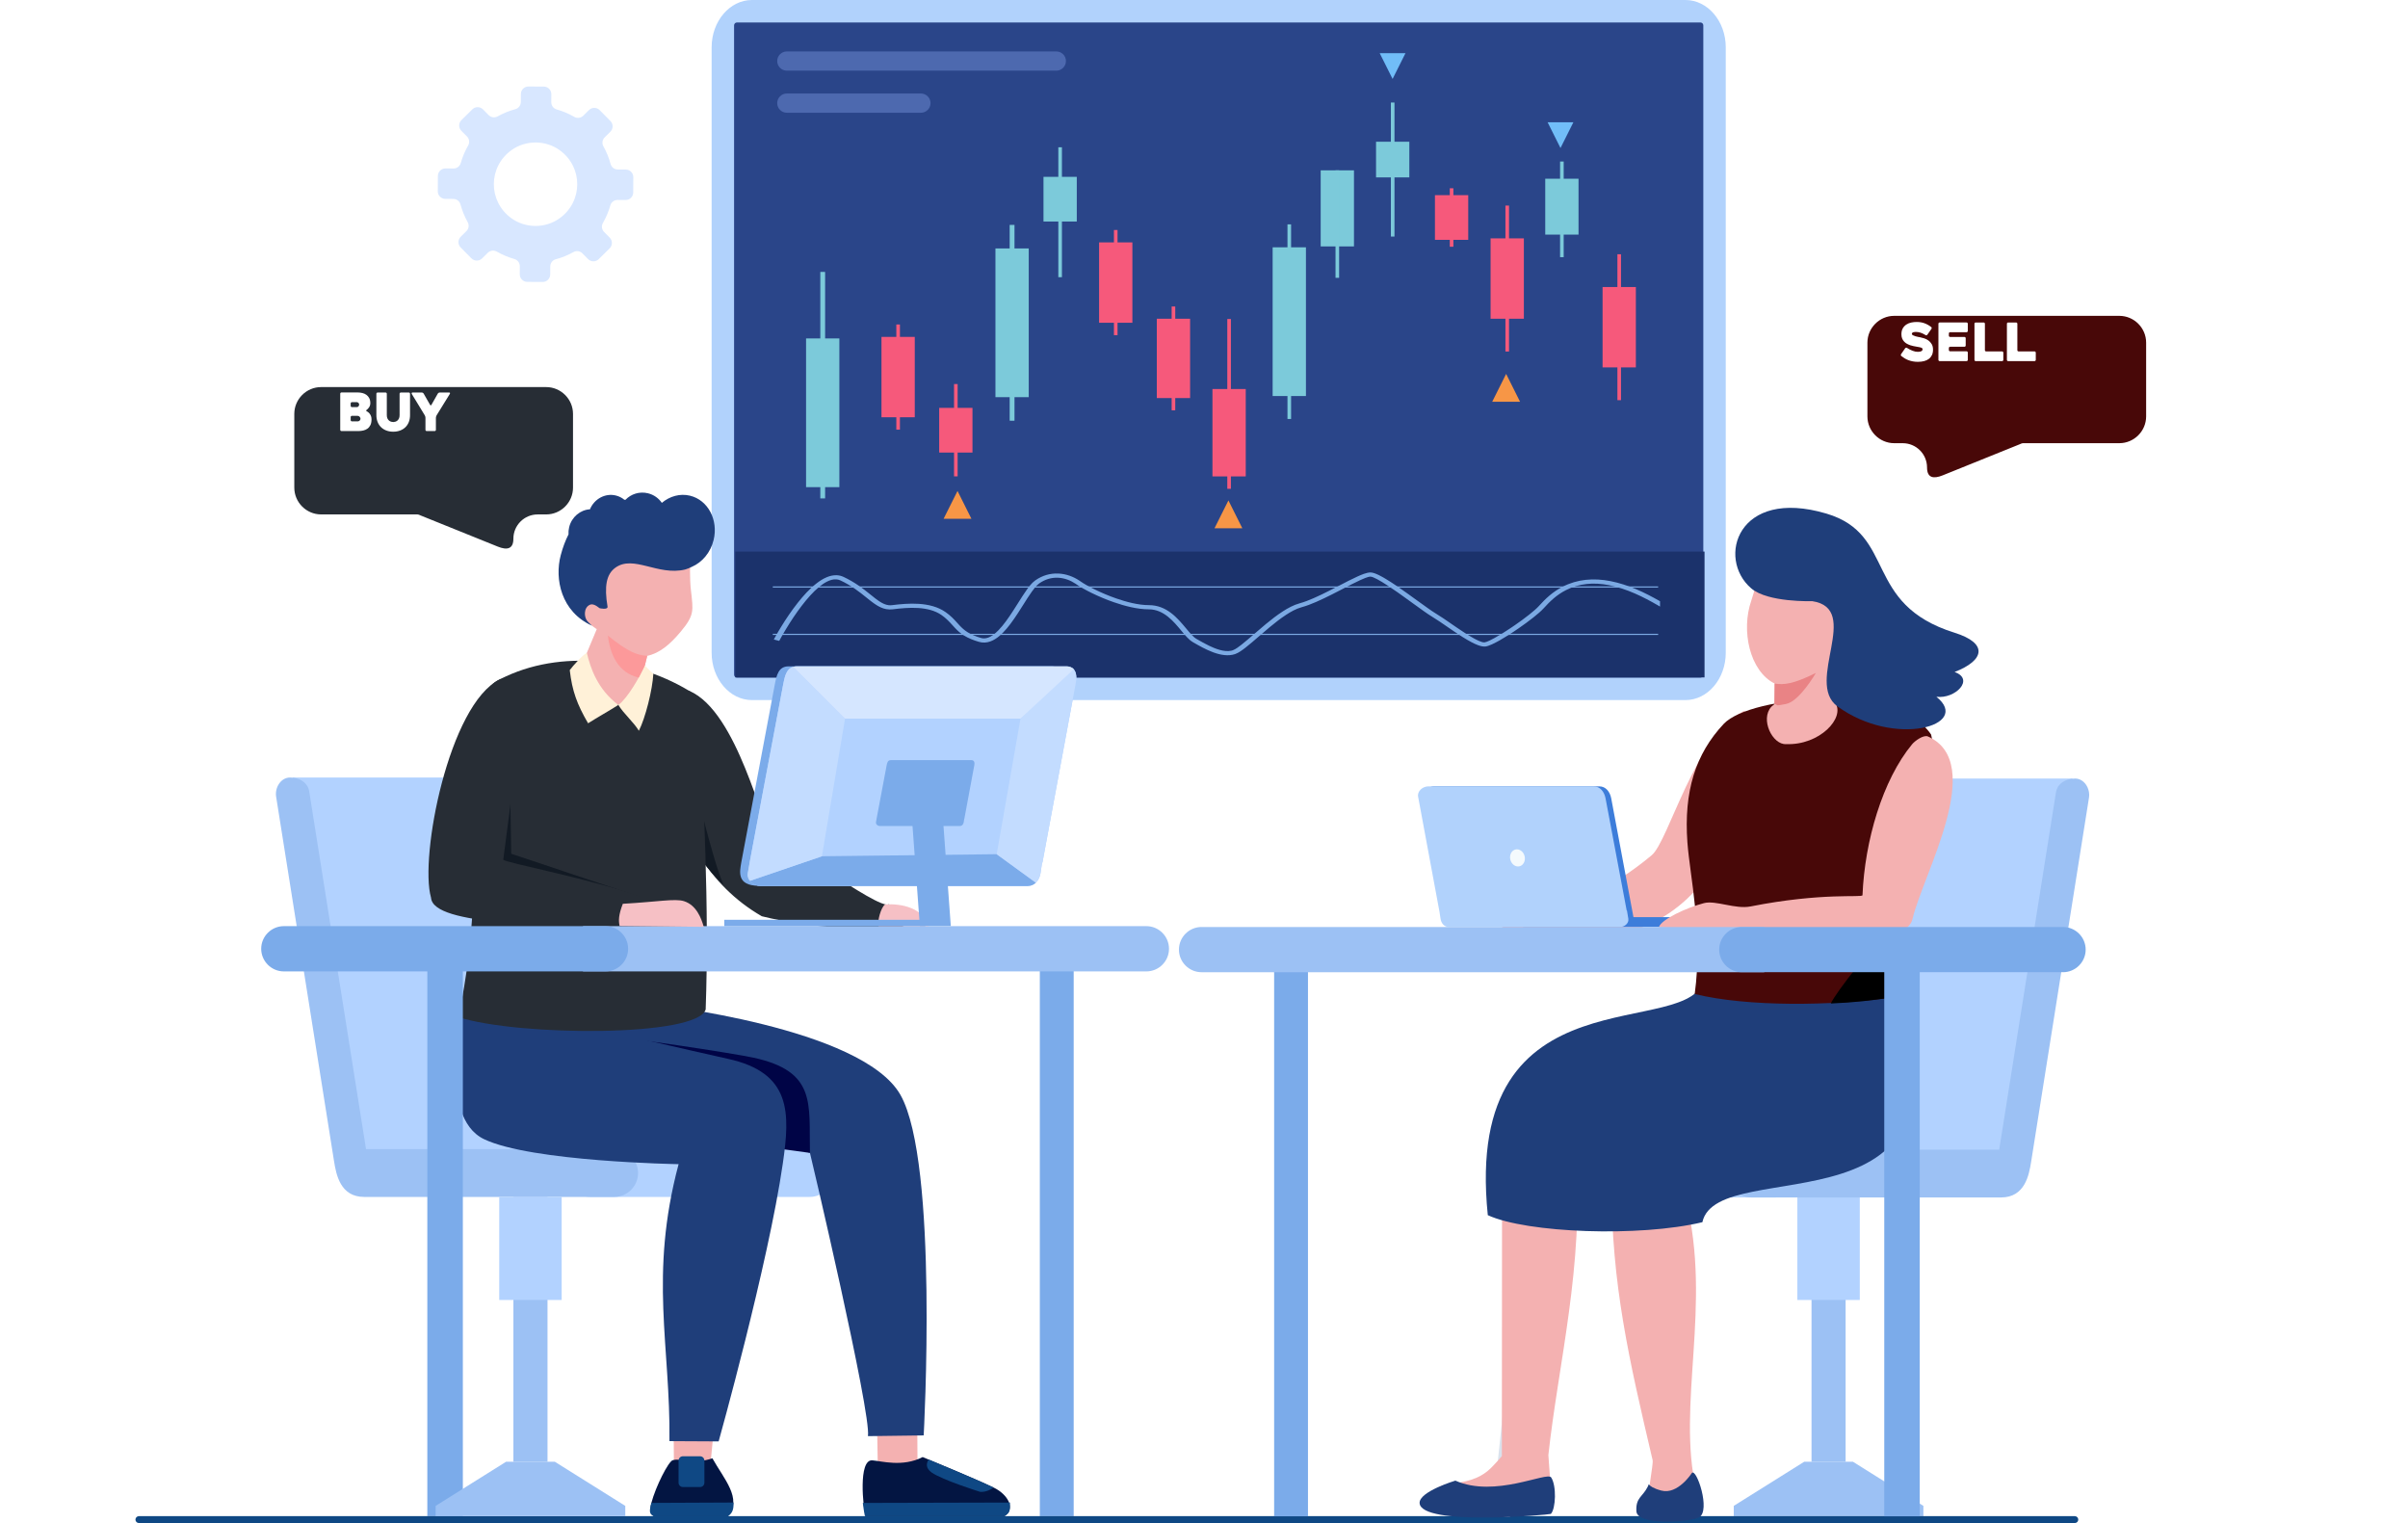 <svg width="438" height="277" viewBox="0 0 438 277" fill="none" xmlns="http://www.w3.org/2000/svg">
<path fill-rule="evenodd" clip-rule="evenodd" d="M187.338 23.501C167.168 31.108 147.995 47.397 132.892 62.583C101.443 94.209 96.75 100.858 57.951 127.408C35.338 142.883 17.51 155.969 8.726 173.473C-15.949 222.64 13.441 275.746 75.026 275.746C77.536 275.746 325.374 275.746 325.374 275.746C325.374 275.746 354.822 276.421 376.312 250.141C449.148 161.072 328.345 -29.687 187.338 23.501Z" fill="white"/>
<path fill-rule="evenodd" clip-rule="evenodd" d="M136.768 0H306.58C310.608 0 313.904 3.868 313.904 8.596V118.73C313.904 123.458 310.608 127.326 306.58 127.326H136.768C132.74 127.326 129.442 123.458 129.442 118.73V8.594C129.442 3.868 132.738 0 136.768 0Z" fill="#B1D2FC"/>
<path fill-rule="evenodd" clip-rule="evenodd" d="M134.053 4.083H309.293C309.585 4.083 309.822 4.321 309.822 4.612V122.71C309.822 123.002 309.583 123.238 309.293 123.238H134.053C133.761 123.238 133.524 123 133.524 122.71V4.613C133.523 4.321 133.761 4.083 134.053 4.083Z" fill="#2A4589"/>
<path d="M310.044 100.314H133.745V123.205H310.044V100.314Z" fill="#1B326B"/>
<path d="M301.605 106.651H140.569V106.86H301.605V106.651Z" fill="#7BA9E3"/>
<path d="M301.605 115.27H140.569V115.478H301.605V115.27Z" fill="#7BA9E3"/>
<path fill-rule="evenodd" clip-rule="evenodd" d="M140.846 116.136C141.228 115.424 141.645 114.717 142.072 114.021C142.993 112.518 143.997 111.03 145.118 109.614C146.09 108.385 147.234 107.092 148.55 106.078C149.096 105.658 149.714 105.254 150.392 104.974C150.97 104.734 151.609 104.581 152.268 104.622C152.683 104.649 153.072 104.753 153.43 104.921C154.429 105.388 155.355 105.931 156.227 106.535C156.968 107.047 157.658 107.595 158.347 108.149C158.903 108.595 159.478 109.071 160.098 109.461C160.547 109.742 161.074 110.006 161.655 110.069C161.846 110.089 162.036 110.088 162.227 110.064C163.831 109.864 165.467 109.719 167.092 109.822C168.891 109.936 170.606 110.356 171.98 111.316C172.426 111.628 172.831 111.965 173.208 112.327C173.531 112.638 173.827 112.964 174.122 113.292C174.265 113.452 174.409 113.61 174.557 113.769C174.987 114.224 175.434 114.629 176 114.984C176.732 115.444 177.576 115.774 178.452 116.03C178.628 116.081 178.81 116.108 178.999 116.106C180.054 116.1 181.052 115.203 181.639 114.597C182.129 114.092 182.566 113.545 182.971 112.995C183.423 112.385 183.845 111.758 184.254 111.128C184.571 110.641 184.879 110.151 185.19 109.661C185.705 108.846 186.217 108.02 186.786 107.227C187.168 106.695 187.678 106.018 188.25 105.603C188.302 105.564 188.355 105.528 188.409 105.491C189.573 104.694 190.972 104.239 192.527 104.312C193.938 104.379 195.245 104.874 196.316 105.588C196.374 105.626 196.433 105.666 196.489 105.706C196.845 105.956 197.23 106.19 197.617 106.41C198.119 106.695 198.638 106.965 199.163 107.222C200.405 107.83 201.716 108.379 203.054 108.844C204.815 109.456 207.017 110.056 208.958 110.056C212.201 110.056 214.159 112.385 215.746 114.292C216.07 114.681 216.392 115.074 216.744 115.444C216.986 115.699 217.289 116 217.616 116.188L217.708 116.241C218.427 116.655 219.147 117.065 219.906 117.432C220.992 117.957 222.648 118.637 223.959 118.345C224.051 118.325 224.139 118.3 224.226 118.27C224.734 118.097 225.428 117.557 225.82 117.25C226.612 116.628 227.366 115.966 228.119 115.316C228.827 114.704 229.536 114.091 230.262 113.492C231.236 112.688 232.255 111.891 233.346 111.188C234.231 110.616 235.292 110.024 236.381 109.729C237.258 109.492 238.126 109.146 238.936 108.792C239.9 108.372 240.839 107.914 241.765 107.445C242.402 107.123 243.033 106.797 243.665 106.47C244.742 105.911 245.83 105.336 246.949 104.833C247.539 104.567 248.583 104.112 249.274 104.112C250.079 104.112 251.454 104.923 252.074 105.296C253.402 106.095 254.674 106.99 255.912 107.874C256.507 108.299 257.099 108.727 257.691 109.156C258.367 109.644 259.041 110.134 259.724 110.614C260.215 110.96 260.718 111.315 261.24 111.628C262.134 112.165 262.995 112.772 263.842 113.355C264.243 113.63 264.641 113.904 265.043 114.177C266.016 114.836 267.021 115.513 268.07 116.093C268.454 116.305 269.545 116.893 270.035 116.828C270.502 116.765 271.423 116.266 271.815 116.051C272.777 115.523 273.706 114.932 274.603 114.339C274.899 114.144 275.19 113.946 275.481 113.747C276.39 113.122 277.282 112.473 278.133 111.8C278.488 111.518 278.84 111.23 279.175 110.933C279.428 110.708 279.684 110.473 279.905 110.228C281.141 108.861 282.422 107.643 284.227 106.713C286.907 105.333 289.863 105.084 292.943 105.691C296.189 106.331 299.176 107.767 301.861 109.299L301.949 109.349V110.319L301.608 110.121C298.939 108.572 295.922 107.067 292.673 106.426C289.898 105.88 287.239 106.09 284.822 107.335C283.131 108.205 281.925 109.367 280.768 110.648C280.533 110.908 280.266 111.156 279.997 111.395C279.654 111.7 279.293 111.997 278.928 112.285C278.064 112.97 277.158 113.63 276.238 114.267C275.928 114.482 275.614 114.694 275.297 114.904C274.316 115.554 271.453 117.412 270.22 117.577C269.425 117.683 268.294 117.132 267.662 116.798C266.541 116.21 265.47 115.501 264.448 114.811C264.007 114.512 263.569 114.212 263.132 113.912C262.301 113.342 261.456 112.745 260.58 112.218C260.04 111.895 259.519 111.528 259.012 111.173C258.322 110.688 257.641 110.193 256.959 109.699C256.402 109.296 255.847 108.894 255.286 108.492C254.446 107.89 250.293 104.874 249.27 104.874C248.803 104.874 247.784 105.339 247.384 105.524C246.323 106.013 245.287 106.56 244.26 107.092C243.596 107.435 242.931 107.78 242.262 108.117C241.325 108.589 240.372 109.052 239.397 109.474C238.549 109.841 237.65 110.194 236.736 110.443C235.739 110.713 234.737 111.293 233.931 111.82C232.869 112.513 231.878 113.299 230.927 114.086C230.243 114.652 229.575 115.229 228.907 115.808C228.127 116.483 227.345 117.17 226.519 117.81C226.027 118.192 225.297 118.742 224.659 118.959C222.169 119.806 218.995 117.948 217.066 116.84L216.974 116.786C216.572 116.555 216.22 116.223 215.922 115.911C215.545 115.518 215.201 115.101 214.859 114.689C213.52 113.082 211.692 110.818 208.957 110.818C206.852 110.818 204.518 110.194 202.609 109.531C201.221 109.049 199.862 108.477 198.573 107.847C198.024 107.578 197.485 107.297 196.961 107C196.553 106.767 196.144 106.52 195.767 106.255C195.717 106.22 195.667 106.185 195.615 106.151C194.726 105.559 193.634 105.128 192.458 105.073C191.194 105.013 190.06 105.401 189.116 106.048C189.069 106.08 189.022 106.113 188.977 106.145C188.482 106.505 188.005 107.155 187.676 107.617C187.128 108.387 186.629 109.187 186.13 109.979C185.8 110.501 185.472 111.025 185.131 111.543C184.711 112.185 184.277 112.823 183.81 113.444C183.38 114.016 182.915 114.582 182.393 115.106C181.617 115.883 180.501 116.78 179.175 116.861C178.795 116.885 178.423 116.84 178.065 116.735C177.084 116.448 176.138 116.08 175.316 115.563C174.684 115.166 174.183 114.714 173.705 114.204C173.551 114.041 173.403 113.875 173.253 113.709C172.639 113.025 172.065 112.425 171.263 111.865C170.069 111.03 168.564 110.676 167.002 110.578C165.469 110.481 163.913 110.623 162.4 110.813C161.993 110.863 161.591 110.854 161.189 110.781C160.509 110.654 159.912 110.354 159.373 110.011C158.736 109.604 158.152 109.124 157.578 108.662C156.911 108.125 156.242 107.593 155.525 107.098C154.696 106.525 153.819 106.006 152.87 105.563C152.65 105.459 152.411 105.393 152.156 105.371C150.997 105.268 149.786 106.1 149.041 106.706C148.44 107.195 147.896 107.737 147.393 108.289C146.834 108.901 146.314 109.536 145.822 110.181C144.781 111.543 143.84 112.967 142.971 114.404C142.569 115.068 142.177 115.739 141.812 116.418L141.735 116.561L140.756 116.308L140.846 116.136Z" fill="#7BA9E3"/>
<path d="M187.121 45.185H181.065V72.232H187.121V45.185Z" fill="#7CCADA"/>
<path d="M184.421 41.01H183.766V76.405H184.421V41.01Z" fill="#7CCADA"/>
<path d="M184.421 41.01H183.766V76.405H184.421V41.01Z" stroke="#7CCADA" stroke-width="0.216" stroke-miterlimit="2.613"/>
<path d="M195.86 32.162H189.804V40.29H195.86V32.162Z" fill="#7CCADA"/>
<path d="M193.159 26.785H192.503V50.414H193.159V26.785Z" fill="#7CCADA"/>
<path d="M237.542 44.98H231.486V72.027H237.542V44.98Z" fill="#7CCADA"/>
<path d="M234.84 40.805H234.185V76.2H234.84V40.805Z" fill="#7CCADA"/>
<path d="M246.28 30.979H240.224V44.816H246.28V30.979Z" fill="#7CCADA"/>
<path d="M243.578 30.979H242.922V50.528H243.578V30.979Z" fill="#7CCADA"/>
<path d="M256.349 25.778H250.293V32.264H256.349V25.778Z" fill="#7CCADA"/>
<path d="M253.648 18.646H252.993V43.021H253.648V18.646Z" fill="#7CCADA"/>
<path d="M287.125 32.506H281.069V42.669H287.125V32.506Z" fill="#7CCADA"/>
<path d="M284.425 29.374H283.77V46.771H284.425V29.374Z" fill="#7CCADA"/>
<path d="M152.675 61.552H146.619V88.599H152.675V61.552Z" fill="#7CCADA"/>
<path d="M149.973 49.567H149.317V90.539H149.973V49.567Z" fill="#7CCADA"/>
<path d="M149.973 49.567H149.317V90.539H149.973V49.567Z" stroke="#7CCADA" stroke-width="0.216" stroke-miterlimit="2.613"/>
<path fill-rule="evenodd" clip-rule="evenodd" d="M263.707 34.239H264.362V35.493H267.063V43.621H264.362V44.874H263.707V43.621H261.007V35.493H263.707V34.239ZM273.827 37.389H274.483V43.351H277.183V57.969H274.483V63.931H273.827V57.969H271.127V43.351H273.827V37.389ZM202.618 41.828H203.274V44.084H205.974V58.702H203.274V60.958H202.618V58.702H199.918V44.084H202.618V41.828ZM213.116 55.741H213.771V57.969H216.472V72.397H213.771V74.624H213.116V72.397H210.416V57.969H213.116V55.741ZM223.238 58.017H223.894V70.754H226.594V86.646H223.894V88.902H223.238V86.646H220.538V70.754H223.238V58.017ZM163.035 59.014H163.691V61.27H166.391V75.888H163.691V78.144H163.035V75.888H160.335V61.27H163.035V59.014ZM173.533 69.849H174.188V74.181H176.888V82.308H174.188V86.64H173.533V82.308H170.832V74.181H173.533V69.849ZM291.497 52.202H294.197V46.24H294.852V52.202H297.553V66.82H294.852V72.782H294.197V66.82H291.497V52.202Z" fill="#F6597B"/>
<path fill-rule="evenodd" clip-rule="evenodd" d="M143.118 9.354H192.138C193.101 9.354 193.888 10.14 193.888 11.102C193.888 12.064 193.101 12.851 192.138 12.851H143.118C142.156 12.851 141.369 12.064 141.369 11.102C141.369 10.14 142.156 9.354 143.118 9.354Z" fill="#4D69AF"/>
<path fill-rule="evenodd" clip-rule="evenodd" d="M143.118 17.007H167.509C168.471 17.007 169.259 17.794 169.259 18.756C169.259 19.718 168.471 20.505 167.509 20.505H143.118C142.156 20.505 141.369 19.718 141.369 18.756C141.369 17.794 142.156 17.007 143.118 17.007Z" fill="#4D69AF"/>
<path fill-rule="evenodd" clip-rule="evenodd" d="M223.442 91.015L225.973 96.078H220.908L223.442 91.015Z" fill="#F79646"/>
<path fill-rule="evenodd" clip-rule="evenodd" d="M253.304 14.358L250.961 9.673H255.648L253.304 14.358Z" fill="#71BDF8"/>
<path fill-rule="evenodd" clip-rule="evenodd" d="M283.845 26.924L281.501 22.239H286.188L283.845 26.924Z" fill="#71BDF8"/>
<path fill-rule="evenodd" clip-rule="evenodd" d="M174.167 89.291L176.698 94.354H171.635L174.167 89.291Z" fill="#F79646"/>
<path fill-rule="evenodd" clip-rule="evenodd" d="M273.956 68.004L276.488 73.067H271.423L273.956 68.004Z" fill="#F79646"/>
<path fill-rule="evenodd" clip-rule="evenodd" d="M332.607 265.854L337.036 265.848L349.852 273.877V275.746H332.904H332.308H315.359V273.877L328.177 265.848L332.607 265.854Z" fill="#9CC1F4"/>
<path d="M335.706 217.688H329.503V265.853H335.706V217.688Z" fill="#9CC1F4"/>
<path d="M338.284 217.688H326.927V236.43H338.284V217.688Z" fill="#B2D2FF"/>
<path fill-rule="evenodd" clip-rule="evenodd" d="M121.117 141.777C124.166 151.47 128.603 160.878 138.562 166.639C147.313 168.886 165.241 170.03 164.717 167.877C164.233 165.89 164.703 165.498 161.65 164.465C159.843 165.583 140.386 151.245 140.171 151.194C138.672 150.839 134.228 129.397 125.387 125.664C124.391 124.845 118.632 136.919 121.117 141.777Z" fill="#272D35"/>
<path fill-rule="evenodd" clip-rule="evenodd" d="M125.848 153.682C126.35 154.576 128.268 157.897 131.607 160.889C129.682 156.9 125.636 139.534 125.636 139.534L125.848 153.682Z" fill="#121A24"/>
<path fill-rule="evenodd" clip-rule="evenodd" d="M107.355 208.991H147.291C149.683 208.991 151.641 210.949 151.641 213.339C151.641 215.73 149.683 217.687 147.291 217.687H107.355C104.963 217.687 103.005 215.73 103.005 213.339C103.005 210.949 104.963 208.991 107.355 208.991Z" fill="#B2D2FF"/>
<path fill-rule="evenodd" clip-rule="evenodd" d="M93.912 141.409H53.236L63.467 209.155L104.144 209.191C104.301 209.191 104.461 209.18 104.621 209.155C106.295 209.155 107.414 207.326 107.154 205.672L97.397 143.94C97.135 142.286 95.588 141.409 93.912 141.409Z" fill="#B2D2FF"/>
<path fill-rule="evenodd" clip-rule="evenodd" d="M56.243 143.94L66.579 208.992H111.713C114.104 208.992 116.062 210.949 116.062 213.34C116.062 215.73 114.104 217.688 111.713 217.688H66.239C61.899 217.688 61.147 213.625 60.755 211.162L50.225 144.889C49.964 143.235 51.083 141.406 52.759 141.406C54.434 141.41 55.98 142.288 56.243 143.94Z" fill="#9CC1F4"/>
<path fill-rule="evenodd" clip-rule="evenodd" d="M166.898 267.878L166.848 259.414L159.542 259.626L159.695 268.29L166.898 267.878Z" fill="#F4B1B1"/>
<path fill-rule="evenodd" clip-rule="evenodd" d="M102.806 185.784L119.074 182.699C119.074 182.699 156.801 186.822 163.783 199.125C170.765 211.429 168.013 261.061 168.013 261.061L157.872 261.193C158.531 257.105 147.36 209.681 147.323 209.673L104.804 194.546L102.806 185.784Z" fill="#1F3E7A"/>
<path fill-rule="evenodd" clip-rule="evenodd" d="M102.806 185.784L108.522 188.348C113.222 188.435 133.578 191.613 136.991 192.348C148.555 194.839 147.133 200.711 147.321 209.677L138.922 208.538L104.803 194.55L102.806 185.784Z" fill="#000446"/>
<path fill-rule="evenodd" clip-rule="evenodd" d="M129.217 266.47L129.914 259.107L122.523 259.284L122.595 267.714L129.217 266.47Z" fill="#F4B1B1"/>
<path fill-rule="evenodd" clip-rule="evenodd" d="M129.58 265.223C131.669 268.974 135.073 272.56 132.414 275.746H118.886C118.864 275.684 118.841 275.619 118.821 275.548C118.689 275.111 118.059 274.929 118.481 273.332C119.265 270.366 121.57 265.806 122.36 265.573C123.931 265.108 126.16 266.418 129.58 265.223Z" fill="#031542"/>
<path fill-rule="evenodd" clip-rule="evenodd" d="M133.423 273.266V273.272C133.453 274.269 133.35 275.148 132.414 275.748H118.886C118.187 275.343 118.005 275.065 118.481 273.334L133.423 273.266Z" fill="#0F4884"/>
<path fill-rule="evenodd" clip-rule="evenodd" d="M124.21 264.855H127.342C127.773 264.855 128.126 265.207 128.126 265.639V269.665C128.126 270.096 127.774 270.449 127.342 270.449H124.21C123.78 270.449 123.426 270.097 123.426 269.665V265.639C123.426 265.207 123.778 264.855 124.21 264.855Z" fill="#0F4884"/>
<path fill-rule="evenodd" clip-rule="evenodd" d="M84.191 184C84.191 184 79.462 203.073 88.05 207.184C96.638 211.296 123.432 211.729 123.432 211.729C118.03 232.001 121.973 244.835 121.769 262.102L130.717 262.149C130.717 262.149 139.737 229.907 142.387 211.626C143.725 202.403 144.003 195.07 132.317 192.553C128.386 191.706 102.804 185.782 102.804 185.782L84.191 184Z" fill="#1F3E7A"/>
<path fill-rule="evenodd" clip-rule="evenodd" d="M88.585 125.471C82.178 140.164 89.745 154.644 83.389 184.992C94.404 188.503 126.955 188.61 128.358 183.582C129.037 164.389 127.931 145.991 127.154 126.808C117.412 120.06 103.163 117.852 92.004 123.024C91.413 123.297 90.469 123.704 89.91 124.149C89.338 124.606 89.148 125.105 88.585 125.471Z" fill="#272D35"/>
<path fill-rule="evenodd" clip-rule="evenodd" d="M116.742 163.218L92.99 155.274L92.832 145.616L90.197 142.083C90.197 142.083 84.825 150.297 84.803 150.854C84.781 151.411 87.176 159.76 86.961 159.77C86.746 159.78 101.14 164.564 102.322 164.842C103.505 165.12 116.742 163.218 116.742 163.218Z" fill="#121A24"/>
<path fill-rule="evenodd" clip-rule="evenodd" d="M90.916 123.555C81.627 128.115 76.275 155.909 78.4 163.253C78.767 168.532 100.342 167.846 115.707 169.87C117.815 168.32 119.536 166.276 117.566 163.41C108.131 159.942 91.511 156.846 91.54 156.343C92.85 146.283 94.842 132.472 94.12 125.786C94.035 124.998 91.723 123.159 90.916 123.555Z" fill="#272D35"/>
<path d="M195.297 176.009H189.137V275.746H195.297V176.009Z" fill="#7BABEA"/>
<path fill-rule="evenodd" clip-rule="evenodd" d="M208.516 168.439H106.044V176.672H208.516C210.781 176.672 212.634 174.82 212.634 172.556C212.634 170.292 210.781 168.439 208.516 168.439Z" fill="#9CC1F4"/>
<path fill-rule="evenodd" clip-rule="evenodd" d="M110.133 168.439H51.629C49.364 168.439 47.511 170.292 47.511 172.556C47.511 174.82 49.364 176.672 51.629 176.672H77.728V275.746H82.966H84.191V176.672H110.134C112.399 176.672 114.252 174.82 114.252 172.556C114.25 170.292 112.397 168.439 110.133 168.439Z" fill="#7BABEA"/>
<path fill-rule="evenodd" clip-rule="evenodd" d="M167.832 264.998C167.832 264.998 177.576 268.998 180.823 270.588C183.347 271.824 184.775 274.423 182.703 275.747H157.468C157.447 275.687 157.425 275.62 157.403 275.55C157.028 274.303 156.047 265.398 158.673 265.595C160.3 265.718 164.187 266.875 167.832 264.998Z" fill="#031542"/>
<path fill-rule="evenodd" clip-rule="evenodd" d="M183.708 273.271L183.71 273.277L183.687 274.282C183.648 275.073 183.37 275.319 182.698 275.746H157.346C157.325 275.686 157.301 275.62 157.281 275.55C157.208 275.306 157.029 274.041 156.941 273.339L183.708 273.271Z" fill="#0F4884"/>
<path fill-rule="evenodd" clip-rule="evenodd" d="M168.906 265.451C172.415 266.91 178.298 269.379 180.715 270.534C179.452 271.508 178.246 271.315 178.246 271.315C178.246 271.315 171.395 269.177 169.445 267.795C168.294 266.978 168.524 266.065 168.906 265.451Z" fill="#0F4884"/>
<path fill-rule="evenodd" clip-rule="evenodd" d="M123.776 114.929C121.853 117.223 119.996 118.791 117.721 119.287L116.752 123.322C117.436 126.178 116.792 128.56 113.13 128.344C103.363 126.541 106.133 120.104 106.292 119.809L108.553 114.412C108.236 114.319 105.88 112.28 105.236 111.903C104.594 111.526 103.89 109.949 104.155 108.522C104.42 107.095 106.493 108.067 106.493 108.067C104.705 103.827 102.41 100.169 107.059 97.83C111.707 95.491 121.07 95.696 121.07 95.696L126.875 95.105C125.755 96.793 125.21 103.182 125.677 107.362C126.094 111.108 126.356 111.85 123.776 114.929Z" fill="#F4B1B1"/>
<path fill-rule="evenodd" clip-rule="evenodd" d="M112.474 128.211C110.905 129.207 108.538 130.551 106.969 131.544C104.962 128.101 104.07 125.674 103.635 121.879C104.212 121.086 106.026 119.072 106.742 118.733C107.392 121.458 108.657 125.341 112.474 128.211Z" fill="#FFF1D8"/>
<path fill-rule="evenodd" clip-rule="evenodd" d="M112.475 128.211C113.422 129.78 115.258 131.336 116.206 132.905C117.373 130.639 118.684 125.477 118.839 122.536C118.299 122.006 117.997 121.846 117.31 121.011C116.452 122.95 114.127 127.051 112.475 128.211Z" fill="#FFF1D8"/>
<path fill-rule="evenodd" clip-rule="evenodd" d="M110.566 115.589C110.982 119.087 112.479 122.401 116.182 123.23L117.306 121.009L117.72 119.287C115.939 119.157 114.289 118.625 110.566 115.589Z" fill="#FC999A"/>
<path fill-rule="evenodd" clip-rule="evenodd" d="M128.011 168.569C127.544 166.949 126.663 164.611 124.405 163.895C122.802 163.386 119.661 164.011 113.287 164.375C112.503 166.4 112.49 167.456 112.703 168.404L128.011 168.569Z" fill="#F6C0C5"/>
<path fill-rule="evenodd" clip-rule="evenodd" d="M159.806 168.436C163.586 168.418 167.809 168.466 168.926 168.42C167.819 165.123 164.098 164.308 160.992 164.488C160.247 164.997 159.543 167.539 159.806 168.436Z" fill="#F6C0C5"/>
<path fill-rule="evenodd" clip-rule="evenodd" d="M191.271 121.187H143.463C141.61 121.187 141.258 122.754 140.911 124.594L134.827 156.881C134.577 158.447 133.898 161.091 138.038 161.105L187.011 161.14L194.171 124.121C194.478 122.537 192.865 121.187 191.271 121.187Z" fill="#7BABEA"/>
<path fill-rule="evenodd" clip-rule="evenodd" d="M193.948 121.187H144.986C143.133 121.187 142.781 122.754 142.434 124.594L136.35 156.881H136.357L136.021 158.8C135.8 160.067 137.075 161.14 138.361 161.14H186.926C188.212 161.14 189.077 160.072 189.266 158.8L189.549 156.881H189.611L195.696 124.122C195.991 122.535 195.544 121.187 193.948 121.187Z" fill="#B2D2FF"/>
<path fill-rule="evenodd" clip-rule="evenodd" d="M136.403 160.2C136.848 160.765 137.604 161.139 138.361 161.139H186.925C187.523 161.139 188.028 160.909 188.418 160.537L181.291 155.354L149.502 155.73L136.403 160.2Z" fill="#7BABEA"/>
<path fill-rule="evenodd" clip-rule="evenodd" d="M188.419 160.537C188.869 160.105 189.166 159.483 189.266 158.8L189.55 156.881H189.611L195.696 124.122C195.904 123 195.741 121.998 195.065 121.506L185.623 130.699L181.292 155.354L188.419 160.537Z" fill="#C3DCFF"/>
<path fill-rule="evenodd" clip-rule="evenodd" d="M144.284 121.277C143.035 121.637 142.733 123.015 142.436 124.593L136.352 156.881H136.358L136.023 158.8C135.933 159.32 136.093 159.807 136.403 160.2L149.503 155.73L153.709 130.699L144.284 121.277Z" fill="#C3DCFF"/>
<path fill-rule="evenodd" clip-rule="evenodd" d="M193.947 121.187H144.988C144.724 121.187 144.491 121.218 144.284 121.278L153.707 130.698H185.621L195.297 121.717C195.001 121.385 194.558 121.187 193.947 121.187Z" fill="#D5E6FF"/>
<path fill-rule="evenodd" clip-rule="evenodd" d="M176.703 138.25H162.026C161.47 138.25 161.365 138.72 161.26 139.272L159.436 148.95H159.437L159.337 149.525C159.271 149.905 159.652 150.227 160.038 150.227H174.596C174.982 150.227 175.242 149.907 175.299 149.525L175.384 148.95H175.402L177.227 139.13C177.315 138.653 177.18 138.25 176.703 138.25Z" fill="#7BABEA"/>
<path fill-rule="evenodd" clip-rule="evenodd" d="M170.915 140.667H165.282L167.314 168.419H172.946L170.915 140.667Z" fill="#7BABEA"/>
<path d="M168.321 167.284H131.743V168.44H168.321V167.284Z" fill="#7BABEA"/>
<path fill-rule="evenodd" clip-rule="evenodd" d="M25.265 275.746H377.395C377.742 275.746 378.023 276.028 378.023 276.373C378.023 276.718 377.742 277 377.395 277H25.265C24.919 277 24.637 276.718 24.637 276.373C24.637 276.03 24.919 275.746 25.265 275.746Z" fill="#0F4884"/>
<path fill-rule="evenodd" clip-rule="evenodd" d="M96.487 265.854L100.916 265.848L113.734 273.877V275.746H96.785H96.188H79.239V273.877L92.057 265.848L96.487 265.854Z" fill="#9CC1F4"/>
<path d="M99.588 217.688H93.386V265.853H99.588V217.688Z" fill="#9CC1F4"/>
<path d="M102.166 217.688H90.81V236.43H102.166V217.688Z" fill="#B2D2FF"/>
<path fill-rule="evenodd" clip-rule="evenodd" d="M322.913 209.1H283.023C280.632 209.1 278.678 211.054 278.678 213.443C278.678 215.832 280.632 217.786 283.023 217.786H322.913C325.303 217.786 327.257 215.832 327.257 213.443C327.257 211.054 325.301 209.1 322.913 209.1Z" fill="#B2D2FF"/>
<path fill-rule="evenodd" clip-rule="evenodd" d="M336.339 141.596H376.968L366.749 209.261L326.12 209.298C325.963 209.298 325.803 209.286 325.644 209.261C323.972 209.261 322.854 207.435 323.114 205.783L332.86 144.125C333.12 142.473 334.666 141.596 336.339 141.596Z" fill="#B2D2FF"/>
<path fill-rule="evenodd" clip-rule="evenodd" d="M373.964 144.124L363.64 209.098H318.56C316.17 209.098 314.215 211.052 314.215 213.441C314.215 215.831 316.17 217.784 318.56 217.784H363.979C368.313 217.784 369.066 213.727 369.456 211.267L379.973 145.073C380.235 143.42 379.116 141.595 377.443 141.595C375.77 141.596 374.226 142.473 373.964 144.124Z" fill="#9CC1F4"/>
<path fill-rule="evenodd" clip-rule="evenodd" d="M277.449 218.531L282.124 219.026L276.313 273.806C276.176 275.091 275.014 276.032 273.728 275.895C272.442 275.758 271.501 274.596 271.638 273.311L277.449 218.531Z" fill="#DAE2ED"/>
<path fill-rule="evenodd" clip-rule="evenodd" d="M282.1 219.253L276.312 273.807C276.189 274.966 275.232 275.843 274.103 275.906C273.387 275.438 272.95 274.594 273.045 273.691L278.856 218.911L282.1 219.253Z" fill="#A2BCD9"/>
<path d="M296.402 191.154L273.225 202.243L273.179 264.827C273.014 265.017 272.85 265.205 272.688 265.388C272.563 265.534 272.438 265.674 272.311 265.814C272.011 266.15 271.716 266.467 271.422 266.762C271.289 266.897 271.157 267.027 271.022 267.152C268.851 269.193 266.23 269.52 264.077 269.867C262.409 270.135 261.135 270.232 259.851 272.329C259.811 272.394 259.777 272.461 259.752 272.529C259.456 273.291 259.991 274.17 260.853 274.218L280.282 275.15C281.239 275.203 282.058 274.533 282.23 273.631C282.253 273.503 282.267 273.373 282.263 273.238L281.641 264.678C281.641 264.678 281.641 264.665 281.638 264.643C283.419 248.171 288.161 229.94 286.63 210.414C286.63 210.414 311.951 186.596 311.946 185.711C311.941 184.826 296.402 191.154 296.402 191.154Z" fill="#F4B1B1"/>
<path d="M296.517 196.447C297.361 203.736 292.274 208.061 293.12 215.35C293.131 233.601 296.282 247.155 300.607 265.583C300.75 266.193 299.659 271.99 299.784 272.593C301.706 274.647 307.391 277.607 307.978 268.135C305.53 252.223 311.918 233.917 305.613 214.559L309.595 195.26L296.517 196.447Z" fill="#F4B1B1"/>
<path fill-rule="evenodd" clip-rule="evenodd" d="M310.059 177.743C308.106 189.828 265.941 175.262 270.621 221.004C277.729 224.273 298.245 225.012 309.652 222.284C312.439 209.427 362.713 226.26 343.774 178.536C340.134 170.027 311.403 172.296 310.059 177.743Z" fill="#1F3E7A"/>
<path fill-rule="evenodd" clip-rule="evenodd" d="M316.887 144.484C314.694 149.295 313.5 159.368 303.571 166.094C292.77 173.411 271.347 173.513 272.1 169.673C272.594 167.156 285.787 167.748 300.422 155.554C303.55 152.948 308.241 133.912 317.126 129.345C318.175 128.673 319.951 139.874 316.887 144.484Z" fill="#F4B1B1"/>
<path fill-rule="evenodd" clip-rule="evenodd" d="M351.253 133.588C354.966 148.733 340.894 150.83 344.261 181.405C333.12 182.953 317.836 183.139 308.256 180.782C309.788 169.532 307.373 159.345 306.928 153.203C306.259 143.962 308.391 137.124 313.538 131.649C318.46 126.416 344.975 124.235 351.253 133.588Z" fill="#480808"/>
<path fill-rule="evenodd" clip-rule="evenodd" d="M343.266 169.914C343.14 173.12 343.803 177.241 344.261 181.404C340.15 181.975 337.577 182.308 333.008 182.508C333.936 180.466 341.032 171.408 343.266 169.914Z" fill="black"/>
<path fill-rule="evenodd" clip-rule="evenodd" d="M322.796 124.32L322.752 128.058L322.21 128.525C320.095 130.822 322.435 135.492 324.86 135.331C330.998 135.591 335.675 130.527 333.81 127.811L333.003 126.925L332.789 121.636C333.106 121.616 335.401 120.291 336.085 120.076C336.769 119.859 337.766 118.532 337.825 117.136C337.881 115.741 335.73 116.208 335.73 116.208C338.317 112.617 341.254 109.677 337.396 106.488C333.54 103.297 324.717 101.481 324.717 101.481L319.402 99.681C320.089 101.505 319.884 105.423 318.548 109.242C316.655 114.669 318.247 122.053 322.796 124.32Z" fill="#F4B1B1"/>
<path fill-rule="evenodd" clip-rule="evenodd" d="M330.298 122.387C330.298 122.387 327.334 127.548 324.876 128.032C322.416 128.515 323.672 128.162 322.754 128.059L322.798 124.321C324.496 124.581 326.155 124.436 330.298 122.387Z" fill="#E98385"/>
<path fill-rule="evenodd" clip-rule="evenodd" d="M260.915 154.625C261.961 154.375 263.049 155.169 263.342 156.399C263.636 157.629 263.027 158.83 261.981 159.08C260.935 159.33 259.848 158.536 259.554 157.306C259.259 156.074 259.87 154.875 260.915 154.625Z" fill="white"/>
<path fill-rule="evenodd" clip-rule="evenodd" d="M276.318 166.798H314.517V167.696C314.517 168.19 314.111 168.595 313.618 168.595H277.217C276.721 168.595 276.318 168.19 276.318 167.696V166.798Z" fill="#3D7DDA"/>
<path fill-rule="evenodd" clip-rule="evenodd" d="M260.835 143.02H290.915C292.101 143.02 292.851 144.023 293.072 145.2L297.203 167.264H263.109L258.977 144.897C258.79 143.881 259.815 143.02 260.835 143.02Z" fill="#3D7DDA"/>
<path fill-rule="evenodd" clip-rule="evenodd" d="M259.804 143.02H289.884C291.07 143.02 291.819 144.023 292.041 145.202L295.885 165.6H295.935L296.182 167.097C296.316 167.909 295.507 168.594 294.684 168.594H263.524C262.702 168.594 262.148 167.913 262.026 167.097L261.841 165.869L257.947 144.898C257.76 143.881 258.784 143.02 259.804 143.02Z" fill="#B1D2FC"/>
<path fill-rule="evenodd" clip-rule="evenodd" d="M275.654 154.5C276.371 154.329 277.116 154.874 277.318 155.717C277.52 156.561 277.101 157.383 276.386 157.555C275.669 157.726 274.923 157.181 274.721 156.338C274.518 155.494 274.936 154.672 275.654 154.5Z" fill="#F4FAFD"/>
<path fill-rule="evenodd" clip-rule="evenodd" d="M350.691 133.945C361.448 138.748 349.77 158.987 347.852 167.203C345.977 174.865 308.339 168.878 301.751 168.596C302.228 167.176 306.801 165.07 309.942 164.252C312.07 163.697 315.651 165.404 318.416 164.857C331.542 162.261 338.721 163.303 338.776 162.815C339.183 152.953 342.41 141.871 347.81 135.347C348.306 134.749 349.889 133.587 350.691 133.945Z" fill="#F4B1B1"/>
<path fill-rule="evenodd" clip-rule="evenodd" d="M329.623 109.332C329.623 109.332 321.537 109.606 318.523 106.993C312.204 101.563 316.05 88.611 332.209 93.406C345.067 97.223 338.774 109.842 355.506 115.069C361.704 117.005 360.967 120.111 355.528 122.218C359.239 123.529 355.651 127.161 352.219 126.725C358.763 131.963 344.593 136.043 334.213 128.462C328.237 124.084 338.736 110.699 329.623 109.332Z" fill="#1F3E7A"/>
<path fill-rule="evenodd" clip-rule="evenodd" d="M264.724 269.284C264.724 269.284 258.08 271.275 258.218 273.379C258.496 277.627 281.96 275.479 282.095 275.336C282.996 274.381 283.141 270.203 282.147 268.702C281.406 267.585 271.896 272.49 264.724 269.284Z" fill="#1F3E7A"/>
<path fill-rule="evenodd" clip-rule="evenodd" d="M297.648 274.855C297.795 277.559 307.57 276.784 309.042 275.972C311.228 274.765 308.566 266.944 307.741 267.891C307.741 267.891 305.192 271.9 302.178 271.092C299.164 270.282 300.222 269.388 299.707 270.403C298.743 272.304 297.513 272.361 297.648 274.855Z" fill="#1F3E7A"/>
<path d="M237.911 176.154H231.758V275.775H237.911V176.154Z" fill="#7BABEA"/>
<path fill-rule="evenodd" clip-rule="evenodd" d="M218.553 168.595H320.905V176.819H218.553C216.292 176.819 214.44 174.968 214.44 172.708C214.44 170.445 216.292 168.595 218.553 168.595Z" fill="#9CC1F4"/>
<path fill-rule="evenodd" clip-rule="evenodd" d="M316.822 168.595H375.257C377.518 168.595 379.37 170.445 379.37 172.706C379.37 174.967 377.518 176.817 375.257 176.817H349.19V275.775H343.958H342.735V176.817H316.823C314.562 176.817 312.71 174.967 312.71 172.706C312.707 170.445 314.558 168.595 316.822 168.595Z" fill="#7BABEA"/>
<path fill-rule="evenodd" clip-rule="evenodd" d="M124.62 103.58C119.658 104.769 115.226 100.856 111.922 103.256C110.286 104.447 109.889 106.638 110.505 110.32C110.613 110.966 109.074 110.626 109.054 110.609C108.376 110.07 107.784 109.759 107.271 110C106.128 110.539 106.217 112.278 106.852 112.985C107.136 113.3 107.694 113.803 107.694 113.803C102.032 111.237 100.858 105.284 101.989 100.994C102.372 99.54 102.851 98.28 103.408 97.193C103.383 96.766 103.42 96.326 103.526 95.887C103.98 94.015 105.558 92.726 107.311 92.625C108.088 90.744 110.068 89.645 112.017 90.117C112.604 90.259 113.128 90.531 113.568 90.894L113.777 90.891C114.786 89.84 116.324 89.34 117.855 89.712C118.929 89.972 119.808 90.614 120.382 91.456C121.821 90.249 123.684 89.709 125.514 90.152C128.771 90.942 130.691 94.552 129.802 98.212C129.245 100.502 127.72 102.271 125.859 103.081C125.474 103.281 125.062 103.45 124.62 103.58Z" fill="#1F3E7A"/>
<g filter="url(#filter0_dd_834_4134)">
<path d="M378.487 50.443H337.552C334.868 50.443 332.671 52.639 332.671 55.322V68.726C332.671 71.41 334.868 73.604 337.552 73.604H339.096C341.538 73.604 343.517 75.584 343.517 78.026C343.517 79.933 344.7 80.125 346.351 79.458L360.338 73.813C360.559 73.725 360.762 73.603 361 73.603H378.489C381.174 73.603 383.369 71.407 383.369 68.724V55.32C383.369 52.637 381.173 50.443 378.487 50.443Z" fill="#480808"/>
</g>
<path d="M370.295 64.141V65.447C370.295 65.51 370.273 65.565 370.228 65.61C370.183 65.655 370.13 65.677 370.065 65.677H365.275C365.205 65.677 365.148 65.655 365.106 65.61C365.065 65.565 365.045 65.511 365.045 65.447V58.883C365.045 58.819 365.065 58.764 365.106 58.719C365.148 58.674 365.203 58.653 365.275 58.653H366.714C366.777 58.653 366.832 58.674 366.878 58.719C366.923 58.764 366.944 58.818 366.944 58.883V63.681C366.944 63.744 366.964 63.799 367.006 63.844C367.048 63.889 367.103 63.911 367.174 63.911H370.063C370.126 63.911 370.182 63.933 370.227 63.978C370.273 64.023 370.295 64.078 370.295 64.141ZM364.392 64.141V65.447C364.392 65.51 364.371 65.565 364.326 65.61C364.281 65.655 364.227 65.677 364.162 65.677H359.372C359.302 65.677 359.245 65.655 359.204 65.61C359.162 65.565 359.142 65.511 359.142 65.447V58.883C359.142 58.819 359.162 58.764 359.204 58.719C359.245 58.674 359.302 58.653 359.372 58.653H360.812C360.875 58.653 360.93 58.674 360.975 58.719C361.02 58.764 361.042 58.818 361.042 58.883V63.681C361.042 63.744 361.062 63.799 361.103 63.844C361.145 63.889 361.202 63.911 361.272 63.911H364.161C364.224 63.911 364.279 63.933 364.324 63.978C364.369 64.023 364.392 64.078 364.392 64.141ZM354.485 60.648V61.052C354.485 61.115 354.507 61.17 354.552 61.215C354.597 61.26 354.65 61.282 354.716 61.282H357.317C357.381 61.282 357.436 61.303 357.481 61.349C357.526 61.394 357.548 61.447 357.548 61.512V62.836C357.548 62.899 357.526 62.954 357.481 62.999C357.436 63.044 357.382 63.066 357.317 63.066H354.716C354.652 63.066 354.597 63.087 354.552 63.132C354.507 63.177 354.485 63.231 354.485 63.296V63.661C354.485 63.724 354.507 63.779 354.552 63.824C354.597 63.869 354.65 63.891 354.716 63.891H357.701C357.764 63.891 357.819 63.913 357.864 63.958C357.909 64.003 357.931 64.056 357.931 64.121V65.445C357.931 65.508 357.909 65.563 357.864 65.608C357.819 65.653 357.766 65.675 357.701 65.675H352.816C352.752 65.675 352.697 65.653 352.652 65.608C352.607 65.563 352.586 65.51 352.586 65.445V58.881C352.586 58.818 352.607 58.763 352.652 58.718C352.697 58.673 352.751 58.651 352.816 58.651H357.701C357.764 58.651 357.819 58.673 357.864 58.718C357.909 58.763 357.931 58.816 357.931 58.881V60.187C357.931 60.25 357.909 60.305 357.864 60.35C357.819 60.395 357.766 60.417 357.701 60.417H354.716C354.652 60.417 354.597 60.438 354.552 60.483C354.509 60.53 354.485 60.585 354.485 60.648ZM346.863 63.269C347.209 63.493 347.55 63.669 347.891 63.798C348.229 63.926 348.546 63.989 348.841 63.989C349.123 63.989 349.337 63.949 349.485 63.869C349.632 63.789 349.705 63.669 349.705 63.509C349.705 63.426 349.674 63.361 349.609 63.312C349.545 63.264 349.46 63.224 349.355 63.193C349.25 63.161 349.127 63.134 348.985 63.116C348.845 63.097 348.7 63.071 348.553 63.039C348.413 63.014 348.248 62.982 348.059 62.947C347.871 62.912 347.677 62.861 347.479 62.794C347.28 62.727 347.083 62.642 346.888 62.539C346.693 62.437 346.518 62.306 346.365 62.145C346.211 61.985 346.088 61.795 345.994 61.575C345.901 61.355 345.856 61.093 345.856 60.793C345.856 60.352 345.943 59.988 346.114 59.7C346.288 59.411 346.506 59.183 346.772 59.013C347.037 58.843 347.334 58.724 347.659 58.658C347.986 58.591 348.303 58.558 348.61 58.558C349.147 58.558 349.629 58.636 350.054 58.793C350.479 58.949 350.888 59.178 351.278 59.48C351.33 59.525 351.358 59.578 351.365 59.643C351.372 59.706 351.355 59.765 351.316 59.816L350.568 60.882C350.529 60.933 350.478 60.965 350.414 60.978C350.351 60.992 350.292 60.978 350.241 60.94C349.914 60.735 349.61 60.59 349.328 60.503C349.047 60.417 348.788 60.373 348.551 60.373C348.481 60.373 348.399 60.375 348.306 60.378C348.213 60.382 348.126 60.395 348.042 60.417C347.959 60.438 347.891 60.475 347.836 60.527C347.781 60.578 347.754 60.648 347.754 60.738C347.754 60.828 347.821 60.908 347.956 60.978C348.091 61.048 348.244 61.11 348.416 61.16C348.59 61.212 348.755 61.252 348.915 61.28C349.075 61.309 349.177 61.327 349.222 61.334C349.452 61.379 349.705 61.444 349.981 61.53C350.256 61.617 350.513 61.745 350.753 61.914C350.993 62.084 351.195 62.304 351.358 62.576C351.522 62.847 351.603 63.187 351.603 63.598C351.603 63.981 351.537 64.313 351.402 64.591C351.266 64.87 351.08 65.098 350.839 65.278C350.599 65.457 350.311 65.59 349.976 65.677C349.64 65.763 349.267 65.807 348.856 65.807C348.524 65.807 348.213 65.78 347.926 65.725C347.637 65.67 347.369 65.595 347.12 65.5C346.87 65.403 346.638 65.29 346.425 65.16C346.209 65.028 346.013 64.89 345.834 64.743C345.783 64.705 345.754 64.651 345.748 64.585C345.741 64.518 345.758 64.458 345.796 64.408L346.535 63.343C346.573 63.291 346.625 63.259 346.688 63.246C346.755 63.227 346.813 63.236 346.863 63.269Z" fill="white"/>
<g filter="url(#filter1_dd_834_4134)">
<path d="M51.411 63.399H92.347C95.032 63.399 97.227 65.595 97.227 68.278V81.682C97.227 84.366 95.031 86.56 92.347 86.56H90.803C88.361 86.56 86.381 88.54 86.381 90.982C86.381 92.889 85.199 93.081 83.548 92.414L69.561 86.769C69.34 86.681 69.137 86.559 68.899 86.559H51.411C48.726 86.559 46.531 84.363 46.531 81.68V68.276C46.531 65.595 48.728 63.399 51.411 63.399Z" fill="#272D35"/>
</g>
<path d="M81.813 71.655L79.412 75.541C79.381 75.6 79.353 75.67 79.326 75.753C79.301 75.837 79.287 75.91 79.287 75.973V78.171C79.287 78.234 79.266 78.289 79.221 78.334C79.176 78.379 79.122 78.401 79.059 78.401H77.616C77.553 78.401 77.499 78.379 77.454 78.334C77.409 78.289 77.388 78.236 77.388 78.171V75.983C77.388 75.92 77.376 75.845 77.354 75.758C77.333 75.671 77.304 75.603 77.273 75.551C76.889 74.893 76.497 74.246 76.097 73.612C75.697 72.979 75.298 72.327 74.901 71.655C74.869 71.597 74.863 71.538 74.883 71.478C74.901 71.418 74.943 71.387 75.008 71.387H76.716C76.779 71.387 76.846 71.407 76.912 71.445C76.979 71.483 77.029 71.532 77.061 71.588L78.237 73.642C78.268 73.694 78.307 73.719 78.352 73.719C78.397 73.719 78.435 73.694 78.467 73.642L79.633 71.588C79.664 71.53 79.714 71.483 79.781 71.445C79.848 71.407 79.915 71.387 79.978 71.387H81.706C81.769 71.387 81.816 71.408 81.844 71.453C81.874 71.498 81.863 71.565 81.813 71.655ZM68.46 71.617C68.46 71.553 68.481 71.498 68.526 71.453C68.572 71.408 68.625 71.387 68.688 71.387H70.131C70.194 71.387 70.248 71.408 70.293 71.453C70.338 71.498 70.359 71.552 70.359 71.617V75.503C70.359 75.753 70.399 75.958 70.48 76.121C70.561 76.285 70.66 76.413 70.778 76.505C70.897 76.598 71.025 76.663 71.158 76.702C71.293 76.74 71.415 76.76 71.525 76.76C71.634 76.76 71.757 76.74 71.892 76.702C72.027 76.663 72.152 76.598 72.267 76.505C72.382 76.412 72.481 76.285 72.563 76.121C72.643 75.958 72.683 75.751 72.683 75.503V71.617C72.683 71.553 72.704 71.498 72.749 71.453C72.794 71.408 72.846 71.387 72.911 71.387H74.354C74.417 71.387 74.471 71.408 74.516 71.453C74.561 71.498 74.582 71.552 74.582 71.617V75.503C74.582 75.957 74.511 76.37 74.367 76.74C74.224 77.112 74.019 77.427 73.75 77.69C73.482 77.952 73.158 78.156 72.783 78.299C72.406 78.442 71.987 78.514 71.527 78.514C71.067 78.514 70.648 78.442 70.271 78.299C69.896 78.156 69.572 77.952 69.304 77.69C69.035 77.429 68.828 77.112 68.682 76.74C68.535 76.368 68.461 75.957 68.461 75.503V71.617H68.46ZM65.024 75.626H64.017C63.953 75.626 63.898 75.648 63.853 75.693C63.808 75.738 63.786 75.791 63.786 75.856V76.403C63.786 76.467 63.808 76.522 63.853 76.567C63.898 76.612 63.952 76.633 64.017 76.633H65.092C65.207 76.633 65.316 76.585 65.419 76.49C65.521 76.393 65.573 76.282 65.573 76.155C65.573 76.04 65.523 75.923 65.424 75.805C65.323 75.686 65.189 75.626 65.024 75.626ZM64.015 74.044H64.907C65.036 74.044 65.137 73.994 65.214 73.896C65.291 73.797 65.329 73.686 65.329 73.564C65.329 73.449 65.282 73.349 65.191 73.267C65.097 73.184 65.011 73.142 64.927 73.142H64.015C63.952 73.142 63.897 73.164 63.852 73.209C63.806 73.254 63.785 73.307 63.785 73.372V73.814C63.785 73.877 63.806 73.933 63.852 73.978C63.897 74.021 63.952 74.044 64.015 74.044ZM66.694 74.783C66.795 74.841 66.899 74.911 67 74.995C67.102 75.078 67.197 75.18 67.284 75.301C67.371 75.423 67.441 75.563 67.496 75.723C67.551 75.883 67.577 76.065 67.577 76.27C67.577 76.685 67.512 77.03 67.381 77.302C67.249 77.574 67.072 77.792 66.849 77.954C66.625 78.117 66.367 78.232 66.076 78.299C65.784 78.366 65.479 78.399 65.159 78.399H62.117C62.053 78.399 61.998 78.377 61.953 78.332C61.908 78.287 61.887 78.234 61.887 78.169V71.605C61.887 71.542 61.908 71.487 61.953 71.442C61.998 71.397 62.052 71.375 62.117 71.375H65.016C65.323 71.375 65.618 71.408 65.898 71.475C66.18 71.542 66.428 71.652 66.642 71.807C66.857 71.96 67.029 72.16 67.16 72.407C67.292 72.654 67.357 72.956 67.357 73.314C67.357 73.602 67.286 73.851 67.142 74.062C66.999 74.274 66.844 74.439 66.677 74.561C66.558 74.644 66.565 74.718 66.694 74.783Z" fill="white"/>
<path fill-rule="evenodd" clip-rule="evenodd" d="M110.907 43.225L109.881 42.188C109.452 41.755 109.359 41.085 109.666 40.558C110.254 39.536 110.705 38.459 111.017 37.349C111.183 36.762 111.725 36.36 112.336 36.365L113.795 36.371C114.552 36.377 115.171 35.768 115.176 35.013L115.193 32.218C115.198 31.462 114.586 30.845 113.83 30.84L112.371 30.83C111.759 30.826 111.222 30.418 111.063 29.829C110.765 28.716 110.328 27.632 109.751 26.605C109.452 26.073 109.554 25.408 109.989 24.978L111.027 23.953C111.565 23.421 111.57 22.554 111.038 22.015L109.074 20.028C108.543 19.489 107.674 19.484 107.135 20.015L106.098 21.04C105.664 21.468 104.996 21.562 104.467 21.258C103.446 20.67 102.369 20.22 101.26 19.906C100.669 19.741 100.269 19.198 100.274 18.586L100.282 17.127C100.287 16.37 99.677 15.753 98.92 15.75L96.124 15.732C95.367 15.726 94.75 16.337 94.745 17.094L94.735 18.552C94.732 19.163 94.323 19.701 93.733 19.858C92.62 20.158 91.536 20.595 90.507 21.17C89.977 21.47 89.309 21.367 88.879 20.935L87.855 19.896C87.323 19.358 86.456 19.353 85.917 19.884L83.929 21.849C83.39 22.38 83.385 23.247 83.917 23.786L84.941 24.823C85.37 25.258 85.463 25.923 85.158 26.455C84.569 27.474 84.119 28.551 83.807 29.659C83.642 30.25 83.098 30.65 82.488 30.646L81.029 30.636C80.271 30.631 79.654 31.241 79.649 31.998L79.631 34.791C79.626 35.548 80.238 36.165 80.995 36.172L82.453 36.18C83.065 36.185 83.602 36.592 83.76 37.183C84.061 38.295 84.496 39.381 85.073 40.406C85.372 40.938 85.272 41.606 84.836 42.035L83.799 43.06C83.26 43.59 83.254 44.459 83.787 44.998L85.75 46.987C86.281 47.523 87.15 47.529 87.69 46.998L88.727 45.973C89.161 45.544 89.83 45.453 90.36 45.756C91.379 46.345 92.457 46.793 93.566 47.107C94.155 47.272 94.555 47.814 94.552 48.425L94.541 49.884C94.538 50.643 95.147 51.26 95.904 51.265L98.7 51.281C99.457 51.286 100.074 50.678 100.079 49.919L100.087 48.46C100.09 47.85 100.499 47.313 101.088 47.153C102.204 46.857 103.286 46.42 104.313 45.843C104.847 45.544 105.511 45.645 105.94 46.08L106.967 47.118C107.497 47.657 108.366 47.663 108.905 47.13L110.893 45.166C111.434 44.631 111.439 43.762 110.907 43.225ZM101.755 39.726C99.155 41.568 95.569 41.547 92.992 39.671C88.739 36.578 88.779 30.323 93.07 27.28C95.671 25.44 99.255 25.461 101.832 27.335C106.085 30.431 106.046 36.685 101.755 39.726Z" fill="#D8E7FF"/>
<defs>
<filter id="filter0_dd_834_4134" x="295.671" y="13.443" width="141.698" height="120.363" filterUnits="userSpaceOnUse" color-interpolation-filters="sRGB">
<feFlood flood-opacity="0" result="BackgroundImageFix"/>
<feColorMatrix in="SourceAlpha" type="matrix" values="0 0 0 0 0 0 0 0 0 0 0 0 0 0 0 0 0 0 127 0" result="hardAlpha"/>
<feOffset dx="-7" dy="-7"/>
<feGaussianBlur stdDeviation="15"/>
<feColorMatrix type="matrix" values="0 0 0 0 0.149 0 0 0 0 0.18 0 0 0 0 0.196 0 0 0 1 0"/>
<feBlend mode="normal" in2="BackgroundImageFix" result="effect1_dropShadow_834_4134"/>
<feColorMatrix in="SourceAlpha" type="matrix" values="0 0 0 0 0 0 0 0 0 0 0 0 0 0 0 0 0 0 127 0" result="hardAlpha"/>
<feOffset dx="14" dy="14"/>
<feGaussianBlur stdDeviation="20"/>
<feColorMatrix type="matrix" values="0 0 0 0 0.065 0 0 0 0 0.065 0 0 0 0 0.071 0 0 0 0.75 0"/>
<feBlend mode="normal" in2="effect1_dropShadow_834_4134" result="effect2_dropShadow_834_4134"/>
<feBlend mode="normal" in="SourceGraphic" in2="effect2_dropShadow_834_4134" result="shape"/>
</filter>
<filter id="filter1_dd_834_4134" x="9.531" y="26.399" width="141.696" height="120.363" filterUnits="userSpaceOnUse" color-interpolation-filters="sRGB">
<feFlood flood-opacity="0" result="BackgroundImageFix"/>
<feColorMatrix in="SourceAlpha" type="matrix" values="0 0 0 0 0 0 0 0 0 0 0 0 0 0 0 0 0 0 127 0" result="hardAlpha"/>
<feOffset dx="-7" dy="-7"/>
<feGaussianBlur stdDeviation="15"/>
<feColorMatrix type="matrix" values="0 0 0 0 0.149 0 0 0 0 0.18 0 0 0 0 0.196 0 0 0 1 0"/>
<feBlend mode="normal" in2="BackgroundImageFix" result="effect1_dropShadow_834_4134"/>
<feColorMatrix in="SourceAlpha" type="matrix" values="0 0 0 0 0 0 0 0 0 0 0 0 0 0 0 0 0 0 127 0" result="hardAlpha"/>
<feOffset dx="14" dy="14"/>
<feGaussianBlur stdDeviation="20"/>
<feColorMatrix type="matrix" values="0 0 0 0 0.065 0 0 0 0 0.065 0 0 0 0 0.071 0 0 0 0.75 0"/>
<feBlend mode="normal" in2="effect1_dropShadow_834_4134" result="effect2_dropShadow_834_4134"/>
<feBlend mode="normal" in="SourceGraphic" in2="effect2_dropShadow_834_4134" result="shape"/>
</filter>
</defs>
</svg>
